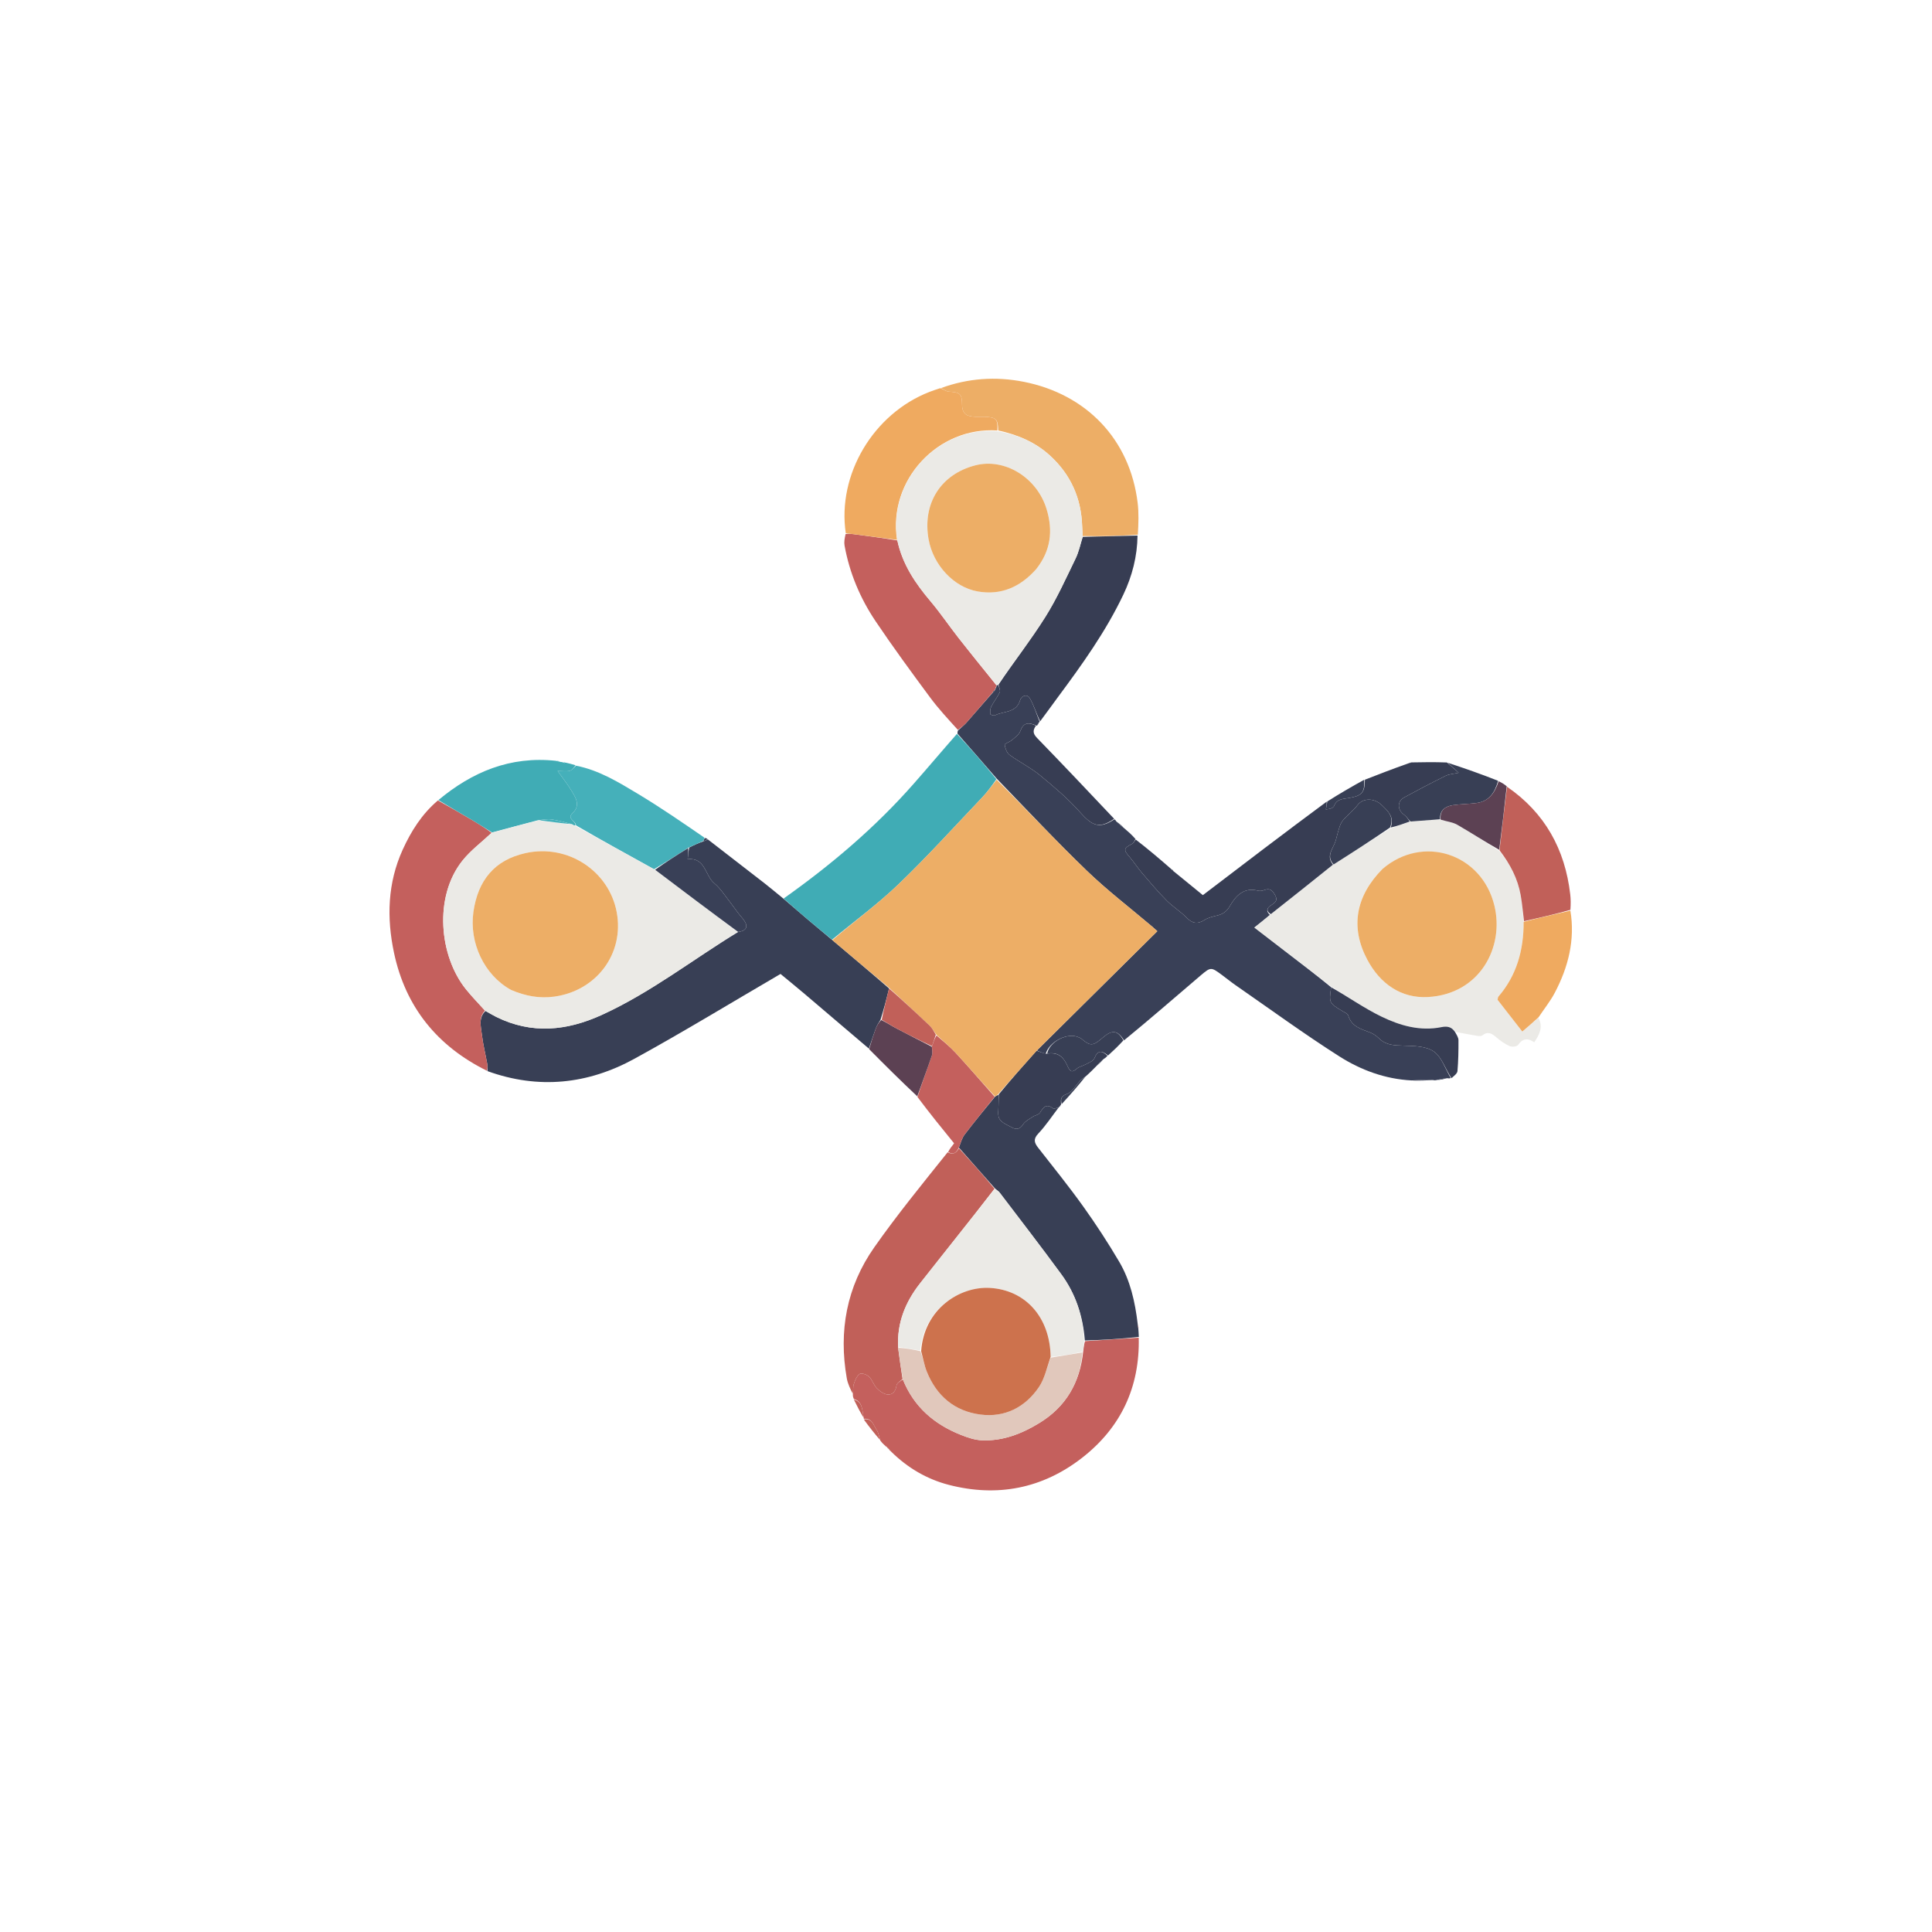 <svg version="1.1" id="Layer_1" xmlns="http://www.w3.org/2000/svg" xmlns:xlink="http://www.w3.org/1999/xlink" x="0px" y="0px"
	 width="100%" viewBox="0 0 1080 1080" enable-background="new 0 0 1080 1080" xml:space="preserve">
<path fill="none" opacity="0" stroke="none" 
	d="
M691,1081 
	C460.693,1081 230.886,1081 1.04,1081 
	C1.04,721.068 1.04,361.136 1.04,1.102 
	C360.89,1.102 720.781,1.102 1080.836,1.102 
	C1080.836,361 1080.836,721 1080.836,1081 
	C951.136,1081 821.318,1081 691,1081 
M495.95,809.042 
	C495.95,809.042 495.847,809.059 496.019,809.588 
	C496.326,809.777 496.634,809.965 496.952,810.05 
	C496.952,810.05 496.848,810.053 497.02,810.605 
	C497.322,810.835 497.624,811.065 498.245,811.86 
	C507.417,820.64 518.213,826.888 530.373,830.039 
	C557.481,837.065 582.747,832.126 604.81,814.988 
	C626.484,798.153 637.224,775.484 636.648,746.914 
	C636.54,745.489 636.431,744.064 636.572,742.223 
	C636.409,741.623 636.246,741.022 636.014,739.517 
	C634.496,727.535 631.805,715.796 625.654,705.342 
	C619.422,694.752 612.68,684.418 605.533,674.422 
	C597.531,663.231 588.867,652.509 580.39,641.663 
	C578.184,638.84 577.447,636.801 580.425,633.653 
	C584.659,629.176 588.082,623.932 591.988,619.009 
	C591.988,619.009 591.993,618.872 592.372,618.796 
	C592.547,618.591 592.636,618.354 593.042,617.805 
	C593.042,617.805 593.125,617.323 593.796,617.125 
	C598.185,612.084 602.573,607.043 607.425,601.521 
	C609.275,599.637 611.125,597.753 613.518,595.528 
	C614.719,594.37 615.919,593.212 617.645,591.851 
	C618.126,591.292 618.606,590.733 619.714,589.923 
	C622.474,587.269 625.234,584.615 628.677,581.935 
	C642.791,569.743 656.85,557.487 671.044,545.389 
	C676.875,540.42 677.017,540.563 683.043,544.988 
	C685.593,546.86 688.033,548.887 690.631,550.687 
	C709.918,564.047 728.887,577.91 748.665,590.5 
	C760.749,598.192 774.325,603.194 789.769,604.194 
	C793.507,604.116 797.245,604.038 801.684,604.09 
	C802.141,603.982 802.598,603.874 803.806,603.879 
	C805.53,603.556 807.254,603.232 809.667,603.015 
	C810.111,602.897 810.556,602.779 811.779,602.753 
	C812.809,601.417 814.611,600.147 814.733,598.732 
	C815.228,593.003 815.325,587.23 815.293,581.474 
	C815.285,579.984 814.274,578.501 814.649,577.006 
	C818.299,577.692 821.94,578.433 825.604,579.028 
	C826.601,579.19 827.971,579.3 828.653,578.769 
	C831.779,576.335 833.999,577.74 836.498,579.897 
	C838.721,581.815 841.214,583.57 843.871,584.771 
	C845.148,585.348 847.932,585.074 848.564,584.164 
	C851.229,580.324 854.229,580.218 857.624,582.65 
	C860.731,578.174 862.725,573.916 860.249,568.311 
	C863.223,563.903 866.622,559.719 869.091,555.044 
	C876.71,540.617 880.562,525.336 878.242,507.973 
	C878.094,505.316 878.081,502.645 877.776,500.006 
	C874.861,474.744 863.6,454.361 842.097,439.241 
	C840.773,438.34 839.449,437.439 837.572,436.025 
	C828.057,432.727 818.542,429.429 808.241,425.83 
	C801.819,425.95 795.398,426.07 788.337,426.138 
	C787.991,426.358 787.645,426.577 786.561,426.687 
	C778.706,429.741 770.851,432.796 762.253,435.887 
	C755.503,439.804 748.753,443.721 741.303,447.836 
	C718.304,465.378 695.306,482.92 672.408,500.384 
	C667.264,496.188 661.63,491.592 655.824,486.538 
	C655.631,486.234 655.355,486.086 654.673,485.502 
	C648.12,479.992 641.566,474.482 634.755,468.367 
	C632.612,466.541 630.47,464.715 628.021,462.303 
	C626.683,461.196 625.345,460.088 623.832,458.5 
	C623.544,458.338 623.255,458.176 622.671,457.414 
	C608.381,442.432 594.16,427.384 579.733,412.535 
	C577.297,410.028 577.288,408.212 579.766,405.765 
	C579.766,405.765 579.867,405.444 580.191,405.138 
	C580.402,404.76 580.613,404.383 581.107,403.781 
	C581.107,403.781 581.138,403.421 581.731,403.051 
	C584.916,398.638 588.049,394.188 591.293,389.819 
	C604.863,371.544 618.137,353.065 627.952,332.413 
	C632.9,322 635.757,310.959 636.609,298.454 
	C636.415,292.663 636.652,286.82 635.955,281.091 
	C631.619,245.462 607.205,220.341 572.332,213.439 
	C556.59,210.323 541.1,211.408 525.235,217.034 
	C523.364,217.706 521.477,218.339 519.624,219.058 
	C488.228,231.254 467.916,265.269 472.199,298.979 
	C472.151,300.968 471.764,303.018 472.109,304.936 
	C474.875,320.29 480.849,334.462 489.492,347.314 
	C499.208,361.762 509.525,375.817 519.884,389.819 
	C524.596,396.187 530.037,402.016 535.19,408.76 
	C535.206,409.208 535.223,409.656 534.627,410.392 
	C526.61,419.715 518.688,429.121 510.559,438.346 
	C489.08,462.723 464.484,483.559 437.205,501.775 
	C433.991,499.146 430.829,496.45 427.554,493.899 
	C416.934,485.632 406.274,477.418 395.37,468.761 
	C394.913,468.593 394.456,468.426 393.625,467.683 
	C381.359,459.71 369.296,451.401 356.768,443.864 
	C345.832,437.285 334.847,430.527 321.483,427.54 
	C319.641,427.112 317.8,426.685 315.502,426.102 
	C315.502,426.102 315.023,426.153 314.44,425.975 
	C314.036,425.953 313.632,425.932 312.797,425.481 
	C312.214,425.382 311.63,425.283 310.214,425.01 
	C285.129,422.534 263.904,431.543 244.312,447.364 
	C235.789,455.107 229.792,464.664 225.093,475.009 
	C216.654,493.59 216.095,513.038 220.253,532.63 
	C226.708,563.045 244.494,584.859 272.665,599.3 
	C301.104,609.092 328.68,606.103 354.641,591.857 
	C382.147,576.765 408.953,560.399 436.316,544.442 
	C440.544,547.943 445.317,551.817 450.006,555.792 
	C461.929,565.899 473.814,576.05 485.998,586.792 
	C494.895,595.617 503.793,604.441 512.862,613.932 
	C519.733,622.385 526.604,630.838 533.342,639.127 
	C531.886,640.993 530.779,642.411 529.103,644.146 
	C515.58,661.831 501.461,679.097 488.688,697.308 
	C473.279,719.276 468.718,744.081 473.36,770.493 
	C473.894,773.533 475.333,776.413 476.449,780.07 
	C476.728,780.717 477.006,781.365 477.316,782.71 
	C479.167,786.19 481.019,789.67 482.863,793.031 
	C482.863,793.031 482.816,793.14 482.923,793.836 
	C485.917,797.649 488.912,801.462 492.162,805.79 
	C493.008,806.553 493.854,807.315 494.969,808.589 
	C495.297,808.775 495.625,808.961 495.95,809.042 
z"/>
<path fill="#394057" opacity="1" stroke="none" 
	d="
M811,602.661 
	C810.556,602.779 810.111,602.897 809.084,602.729 
	C806.686,602.884 804.87,603.324 803.055,603.765 
	C802.598,603.874 802.141,603.982 801.029,603.756 
	C796.587,603.601 792.8,603.781 789.014,603.962 
	C774.325,603.194 760.749,598.192 748.665,590.5 
	C728.887,577.91 709.918,564.047 690.631,550.687 
	C688.033,548.887 685.593,546.86 683.043,544.988 
	C677.017,540.563 676.875,540.42 671.044,545.389 
	C656.85,557.487 642.791,569.743 628.325,581.579 
	C624.854,575.878 621.657,575.543 616.482,580.018 
	C610.879,584.862 609.522,584.918 604.435,580.576 
	C604.073,580.266 603.559,580.135 603.117,579.917 
	C597.021,576.919 586.639,582.12 584.576,589.06 
	C582.586,588.53 581.021,587.935 579.656,587.195 
	C602.132,564.966 624.408,542.883 646.955,520.531 
	C646.376,520.018 645.184,518.92 643.949,517.872 
	C631.785,507.55 619.046,497.826 607.579,486.782 
	C590.348,470.187 574.006,452.668 557.155,435.243 
	C549.762,426.663 542.501,418.384 535.239,410.104 
	C535.223,409.656 535.206,409.208 535.499,408.36 
	C537.271,406.663 538.884,405.5 540.169,404.047 
	C545.161,398.404 550.048,392.669 555.192,386.857 
	C555.677,386.544 555.858,386.28 555.965,385.977 
	C555.978,385.998 555.94,385.954 556.187,385.797 
	C556.623,385.103 556.812,384.565 557.008,383.795 
	C557.013,383.564 556.995,383.101 557.166,383.001 
	C557.337,382.902 557.731,382.88 558.046,383.034 
	C558.568,384.468 559.339,386.02 558.877,386.976 
	C557.529,389.763 555.536,392.233 554.112,394.991 
	C553.493,396.189 553.469,397.798 553.578,399.189 
	C553.603,399.507 555.544,400.183 556.186,399.861 
	C561.072,397.408 568.101,398.672 570.273,391.332 
	C570.954,389.032 574.098,387.637 575.659,390.316 
	C578.023,394.371 579.363,399.023 581.138,403.421 
	C581.138,403.421 581.107,403.781 580.682,403.952 
	C580.128,404.563 579.997,405.004 579.867,405.444 
	C579.867,405.444 579.766,405.765 579.273,405.577 
	C574.854,403.599 572.061,403.96 570.366,408.671 
	C569.649,410.663 567.428,412.2 565.686,413.707 
	C564.428,414.795 561.533,415.686 561.629,416.327 
	C561.929,418.336 562.81,420.855 564.343,421.978 
	C569.819,425.985 576.048,429.022 581.267,433.308 
	C589.144,439.777 597.031,446.438 603.766,454.035 
	C610.709,461.865 614.642,463.382 622.967,458.013 
	C623.255,458.176 623.544,458.338 623.965,459.094 
	C625.508,460.755 626.917,461.822 628.327,462.889 
	C630.47,464.715 632.612,466.541 634.734,468.995 
	C634.072,470.353 633.571,471.351 632.767,471.77 
	C628.146,474.178 628.005,475.051 631.221,478.782 
	C633.81,481.785 635.972,485.156 638.549,488.171 
	C642.955,493.328 647.345,498.525 652.109,503.342 
	C655.541,506.811 659.848,509.418 663.252,512.91 
	C666.496,516.236 669.384,516.772 673.321,514.266 
	C675.345,512.978 677.885,512.388 680.272,511.811 
	C683.458,511.041 685.659,509.665 687.448,506.559 
	C690.839,500.669 695.312,495.809 703.359,497.918 
	C704.4,498.191 705.727,497.934 706.77,497.53 
	C709.784,496.363 711.279,497.685 712.715,500.243 
	C714.283,503.035 713.257,504.33 710.92,505.79 
	C708.897,507.053 707.03,508.821 709.902,511.417 
	C707.035,513.87 704.326,516.028 701.219,518.502 
	C707.21,523.11 712.831,527.44 718.46,531.76 
	C727.022,538.33 735.589,544.892 744.118,551.876 
	C742.869,560.634 742.899,560.664 750.639,565.329 
	C751.751,566 753.38,566.681 753.682,567.685 
	C755.556,573.921 760.941,575.251 766.035,577.215 
	C767.823,577.904 769.526,579.14 770.912,580.491 
	C774.812,584.292 779.441,584.387 784.552,584.517 
	C790.326,584.664 797.172,584.752 801.504,587.789 
	C805.956,590.91 807.938,597.557 811,602.661 
z"/>
<path fill="#383F55" opacity="1" stroke="none" 
	d="
M485.714,586.184 
	C473.814,576.05 461.929,565.899 450.006,555.792 
	C445.317,551.817 440.544,547.943 436.316,544.442 
	C408.953,560.399 382.147,576.765 354.641,591.857 
	C328.68,606.103 301.104,609.092 272.522,598.775 
	C272.397,597.126 272.596,595.968 272.402,594.881 
	C271.409,589.33 270,583.834 269.354,578.247 
	C268.837,573.783 267.346,568.959 271.395,565.115 
	C273.583,566.331 275.424,567.475 277.357,568.434 
	C297.295,578.319 316.95,576.248 336.58,567.267 
	C363.676,554.87 387.103,536.528 412.638,520.966 
	C417.138,520.387 418.319,518.075 416.11,514.756 
	C415.109,513.252 413.813,511.948 412.722,510.5 
	C409.886,506.733 407.151,502.888 404.252,499.171 
	C402.757,497.253 401.195,495.3 399.324,493.781 
	C394.065,489.516 394.449,479.3 384.42,480.265 
	C384.644,477.921 384.83,475.988 385.226,473.788 
	C387.975,472.385 390.513,471.25 393.21,470.301 
	C394.122,470.053 394.875,469.618 395.629,469.184 
	C406.274,477.418 416.934,485.632 427.554,493.899 
	C430.829,496.45 433.991,499.146 437.721,502.171 
	C442.757,506.455 447.248,510.376 451.801,514.224 
	C456.21,517.949 460.682,521.598 465.301,525.534 
	C475.961,534.564 486.445,543.34 496.98,552.524 
	C495.527,558.619 494.025,564.307 492.202,570.089 
	C491.091,571.793 490.159,573.35 489.543,575.023 
	C488.182,578.712 486.98,582.46 485.714,586.184 
z"/>
<path fill="#EBEAE6" opacity="1" stroke="none" 
	d="
M744.155,551.458 
	C735.589,544.892 727.022,538.33 718.46,531.76 
	C712.831,527.44 707.21,523.11 701.219,518.502 
	C704.326,516.028 707.035,513.87 710.231,511.324 
	C722.196,501.74 733.676,492.543 745.489,483.24 
	C756.216,476.434 766.609,469.735 777.376,463.01 
	C781.195,461.729 784.638,460.474 788.509,459.229 
	C794.296,458.818 799.655,458.398 805.322,458.18 
	C808.642,459.233 811.975,459.526 814.607,461.039 
	C822.545,465.602 830.211,470.64 838.15,475.76 
	C844.239,483.149 848.417,491.151 850.053,500.306 
	C850.917,505.147 851.321,510.07 851.731,515.313 
	C851.758,531.142 847.857,545.224 837.577,557.167 
	C837.388,557.386 837.409,557.786 837.143,558.879 
	C841.736,564.776 846.629,571.057 850.972,576.632 
	C854.477,573.627 857.226,571.27 859.974,568.913 
	C862.725,573.916 860.731,578.174 857.624,582.65 
	C854.229,580.218 851.229,580.324 848.564,584.164 
	C847.932,585.074 845.148,585.348 843.871,584.771 
	C841.214,583.57 838.721,581.815 836.498,579.897 
	C833.999,577.74 831.779,576.335 828.653,578.769 
	C827.971,579.3 826.601,579.19 825.604,579.028 
	C821.94,578.433 818.299,577.692 813.852,576.886 
	C811.38,573.812 808.71,573.581 805.791,574.171 
	C793.864,576.581 782.675,573.338 772.288,568.313 
	C762.486,563.571 753.5,557.144 744.155,551.458 
M772.543,486.021 
	C757.737,501.001 754.717,518.48 764.378,536.564 
	C771.534,549.962 783.276,558.193 798.274,557.348 
	C827.178,555.721 841.021,529.611 835.388,506.274 
	C828.342,477.088 795.351,466.356 772.543,486.021 
z"/>
<path fill="#C4605D" opacity="1" stroke="none" 
	d="
M477.285,782.012 
	C477.006,781.365 476.728,780.717 476.757,779.48 
	C477.091,777.19 476.727,775.36 477.239,773.82 
	C477.94,771.709 478.889,769.234 480.544,768.055 
	C481.516,767.362 484.566,768.358 485.785,769.528 
	C487.618,771.287 488.35,774.174 490.141,776.004 
	C491.763,777.661 494.116,779.406 496.255,779.556 
	C499.022,779.749 500.735,777.627 501.159,774.426 
	C501.333,773.109 503.348,772.035 504.708,771.126 
	C510.938,786.608 522.37,796.23 537.202,802.13 
	C540.971,803.629 545.058,805.003 549.045,805.149 
	C560.715,805.574 571.251,801.44 581.038,795.445 
	C595.808,786.399 603.678,772.986 605.517,755.43 
	C605.795,753.24 605.949,751.469 606.545,749.709 
	C616.843,749.068 626.701,748.416 636.559,747.763 
	C637.224,775.484 626.484,798.153 604.81,814.988 
	C582.747,832.126 557.481,837.065 530.373,830.039 
	C518.213,826.888 507.417,820.64 497.991,811.306 
	C497.44,810.518 497.144,810.286 496.848,810.053 
	C496.848,810.053 496.952,810.05 496.837,809.854 
	C496.431,809.459 496.139,809.259 495.847,809.059 
	C495.847,809.059 495.95,809.042 495.817,808.839 
	C495.356,808.45 495.028,808.263 494.7,808.077 
	C493.854,807.315 493.008,806.553 492.024,805.145 
	C491.309,802.784 491.064,800.842 490.082,799.402 
	C488.257,796.723 487.515,792.55 482.816,793.14 
	C482.816,793.14 482.863,793.031 482.898,792.687 
	C481.813,788.482 482.465,783.653 477.285,782.012 
z"/>
<path fill="#383F55" opacity="1" stroke="none" 
	d="
M636.604,747.339 
	C626.701,748.416 616.843,749.068 606.437,749.342 
	C605.365,735.467 601.186,723.128 593.248,712.291 
	C581.966,696.89 570.292,681.775 558.737,666.575 
	C558.071,665.7 556.969,665.156 556.021,664.143 
	C549.337,656.51 542.703,649.193 536.016,641.497 
	C537.044,638.784 537.75,636.166 539.272,634.169 
	C544.71,627.032 550.424,620.106 556.273,612.971 
	C556.958,612.545 557.404,612.249 558.159,612.107 
	C558.36,614.153 558.149,616.047 558.17,617.939 
	C558.199,620.53 557.547,623.669 558.761,625.563 
	C560.142,627.716 563.177,628.909 565.645,630.237 
	C568.104,631.561 570.112,631.336 571.907,628.543 
	C573.085,626.712 575.41,625.573 577.325,624.278 
	C578.603,623.414 580.63,623.172 581.335,622.038 
	C583.213,619.014 584.806,616.677 588.645,619.593 
	C589.229,620.037 590.759,619.239 591.851,619.015 
	C588.082,623.932 584.659,629.176 580.425,633.653 
	C577.447,636.801 578.184,638.84 580.39,641.663 
	C588.867,652.509 597.531,663.231 605.533,674.422 
	C612.68,684.418 619.422,694.752 625.654,705.342 
	C631.805,715.796 634.496,727.535 635.988,740.187 
	C636.083,741.451 636.203,742.045 636.323,742.638 
	C636.431,744.064 636.54,745.489 636.604,747.339 
z"/>
<path fill="#C16059" opacity="1" stroke="none" 
	d="
M536.069,641.875 
	C542.703,649.193 549.337,656.51 555.921,664.503 
	C541.992,682.592 528.013,699.925 514.275,717.447 
	C506.153,727.806 501.336,739.461 502.053,753.399 
	C502.83,759.516 503.678,765.184 504.525,770.851 
	C503.348,772.035 501.333,773.109 501.159,774.426 
	C500.735,777.627 499.022,779.749 496.255,779.556 
	C494.116,779.406 491.763,777.661 490.141,776.004 
	C488.35,774.174 487.618,771.287 485.785,769.528 
	C484.566,768.358 481.516,767.362 480.544,768.055 
	C478.889,769.234 477.94,771.709 477.239,773.82 
	C476.727,775.36 477.091,777.19 476.709,779.129 
	C475.333,776.413 473.894,773.533 473.36,770.493 
	C468.718,744.081 473.279,719.276 488.688,697.308 
	C501.461,679.097 515.58,661.831 529.726,644.14 
	C533.233,645.855 534.758,644.136 536.069,641.875 
z"/>
<path fill="#40ACB5" opacity="1" stroke="none" 
	d="
M465.127,525.28 
	C460.682,521.598 456.21,517.949 451.801,514.224 
	C447.248,510.376 442.757,506.455 438.026,502.291 
	C464.484,483.559 489.08,462.723 510.559,438.346 
	C518.688,429.121 526.61,419.715 534.933,410.248 
	C542.501,418.384 549.762,426.663 556.984,435.585 
	C554.311,439.431 551.864,442.812 549.013,445.81 
	C533.55,462.074 518.47,478.745 502.296,494.275 
	C490.687,505.422 477.571,515.001 465.127,525.28 
z"/>
<path fill="#C4605D" opacity="1" stroke="none" 
	d="
M271.09,564.958 
	C267.346,568.959 268.837,573.783 269.354,578.247 
	C270,583.834 271.409,589.33 272.402,594.881 
	C272.596,595.968 272.397,597.126 272.222,598.573 
	C244.494,584.859 226.708,563.045 220.253,532.63 
	C216.095,513.038 216.654,493.59 225.093,475.009 
	C229.792,464.664 235.789,455.107 244.785,447.451 
	C251.834,451.372 258.432,455.168 264.978,459.053 
	C268.382,461.074 271.694,463.25 274.811,465.561 
	C269.168,470.857 263.058,475.391 258.479,481.143 
	C242.399,501.34 245.504,534.489 260.528,553.084 
	C263.853,557.2 267.559,561.008 271.09,564.958 
z"/>
<path fill="#EDAE66" opacity="1" stroke="none" 
	d="
M525.98,216.949 
	C541.1,211.408 556.59,210.323 572.332,213.439 
	C607.205,220.341 631.619,245.462 635.955,281.091 
	C636.652,286.82 636.415,292.663 636.057,298.904 
	C625.433,299.609 615.362,299.864 605.235,299.659 
	C605.095,297.541 604.982,295.884 604.932,294.225 
	C604.457,278.505 598.519,265.229 586.902,254.632 
	C578.705,247.155 568.86,242.981 558.003,240.635 
	C557.877,234.456 556.881,233.371 551.162,233.027 
	C549.189,232.908 547.2,233.068 545.224,232.98 
	C540.89,232.786 537.823,231.813 537.801,226.173 
	C537.777,219.939 536.443,219.33 530.326,218.912 
	C528.839,218.811 527.426,217.632 525.98,216.949 
z"/>
<path fill="#373D53" opacity="1" stroke="none" 
	d="
M788.081,459.22 
	C784.638,460.474 781.195,461.729 777.377,462.602 
	C779.596,456.638 775.815,453.332 772.444,450.077 
	C768.064,445.847 761.843,446.133 758.928,449.98 
	C756.71,452.908 753.728,455.246 751.218,457.969 
	C750.289,458.978 749.515,460.257 749.063,461.55 
	C748.148,464.167 747.443,466.864 746.756,469.554 
	C745.602,474.074 740.866,478.194 745.155,483.347 
	C733.676,492.543 722.196,501.74 710.388,511.029 
	C707.03,508.821 708.897,507.053 710.92,505.79 
	C713.257,504.33 714.283,503.035 712.715,500.243 
	C711.279,497.685 709.784,496.363 706.77,497.53 
	C705.727,497.934 704.4,498.191 703.359,497.918 
	C695.312,495.809 690.839,500.669 687.448,506.559 
	C685.659,509.665 683.458,511.041 680.272,511.811 
	C677.885,512.388 675.345,512.978 673.321,514.266 
	C669.384,516.772 666.496,516.236 663.252,512.91 
	C659.848,509.418 655.541,506.811 652.109,503.342 
	C647.345,498.525 642.955,493.328 638.549,488.171 
	C635.972,485.156 633.81,481.785 631.221,478.782 
	C628.005,475.051 628.146,474.178 632.767,471.77 
	C633.571,471.351 634.072,470.353 634.863,469.297 
	C641.566,474.482 648.12,479.992 654.955,485.996 
	C655.441,486.731 655.694,486.899 655.996,486.996 
	C661.63,491.592 667.264,496.188 672.408,500.384 
	C695.306,482.92 718.304,465.378 741.62,448.127 
	C741.685,449.772 741.433,451.127 741.181,452.481 
	C743.438,452.304 745.333,451.671 745.789,450.486 
	C747.309,446.528 750.833,446.643 753.889,446.116 
	C761.314,444.837 762.865,443.253 762.996,435.851 
	C770.851,432.796 778.706,429.741 787.241,426.736 
	C788.273,426.587 788.625,426.389 788.977,426.19 
	C795.398,426.07 801.819,425.95 808.851,426.231 
	C811.206,428.206 812.953,429.782 815.39,431.981 
	C812.448,432.634 810.086,432.71 808.159,433.665 
	C800.358,437.53 792.637,441.565 784.997,445.74 
	C780.814,448.025 781.062,452.827 785.111,455.636 
	C786.339,456.488 787.104,458.007 788.081,459.22 
z"/>
<path fill="#C4605D" opacity="1" stroke="none" 
	d="
M556.995,383.101 
	C556.995,383.101 557.013,383.564 556.766,383.957 
	C556.326,384.885 556.133,385.42 555.94,385.954 
	C555.94,385.954 555.978,385.998 555.735,386.07 
	C555.222,386.356 555.049,386.631 554.975,386.967 
	C550.048,392.669 545.161,398.404 540.169,404.047 
	C538.884,405.5 537.271,406.663 535.478,408.024 
	C530.037,402.016 524.596,396.187 519.884,389.819 
	C509.525,375.817 499.208,361.762 489.492,347.314 
	C480.849,334.462 474.875,320.29 472.109,304.936 
	C471.764,303.018 472.151,300.968 472.694,298.534 
	C474.486,298.258 475.784,298.425 477.082,298.595 
	C485.203,299.659 493.323,300.724 501.611,302.11 
	C504.49,315.534 511.708,326.109 520.174,336.129 
	C525.735,342.711 530.571,349.901 535.894,356.692 
	C542.844,365.56 549.954,374.303 556.995,383.101 
z"/>
<path fill="#373D53" opacity="1" stroke="none" 
	d="
M605.291,300.119 
	C615.362,299.864 625.433,299.609 635.88,299.365 
	C635.757,310.959 632.9,322 627.952,332.413 
	C618.137,353.065 604.863,371.544 591.293,389.819 
	C588.049,394.188 584.916,398.638 581.435,403.236 
	C579.363,399.023 578.023,394.371 575.659,390.316 
	C574.098,387.637 570.954,389.032 570.273,391.332 
	C568.101,398.672 561.072,397.408 556.186,399.861 
	C555.544,400.183 553.603,399.507 553.578,399.189 
	C553.469,397.798 553.493,396.189 554.112,394.991 
	C555.536,392.233 557.529,389.763 558.877,386.976 
	C559.339,386.02 558.568,384.468 558.172,382.713 
	C566.84,369.813 576.266,357.748 584.369,344.851 
	C590.853,334.532 595.882,323.276 601.233,312.278 
	C603.086,308.469 603.966,304.186 605.291,300.119 
z"/>
<path fill="#EFAA60" opacity="1" stroke="none" 
	d="
M501.443,301.789 
	C493.323,300.724 485.203,299.659 477.082,298.595 
	C475.784,298.425 474.486,298.258 472.796,298.101 
	C467.916,265.269 488.228,231.254 519.624,219.058 
	C521.477,218.339 523.364,217.706 525.607,216.991 
	C527.426,217.632 528.839,218.811 530.326,218.912 
	C536.443,219.33 537.777,219.939 537.801,226.173 
	C537.823,231.813 540.89,232.786 545.224,232.98 
	C547.2,233.068 549.189,232.908 551.162,233.027 
	C556.881,233.371 557.877,234.456 557.539,240.658 
	C524.443,238.391 496.273,268.354 501.443,301.789 
z"/>
<path fill="#45B0BA" opacity="1" stroke="none" 
	d="
M393.051,470.114 
	C390.513,471.25 387.975,472.385 384.871,473.825 
	C378.188,478.079 372.072,482.029 365.624,485.889 
	C350.859,477.781 336.426,469.762 321.975,461.387 
	C321.797,458.729 316.697,457.782 320.018,454.605 
	C324.638,450.184 321.875,446.082 319.536,442.147 
	C317.404,438.559 314.757,435.277 311.725,430.996 
	C314.64,430.996 316.685,431.368 318.494,430.873 
	C319.823,430.509 320.841,429.011 321.998,428.019 
	C334.847,430.527 345.832,437.285 356.768,443.864 
	C369.296,451.401 381.359,459.71 393.737,468.223 
	C393.584,469.213 393.318,469.664 393.051,470.114 
z"/>
<path fill="#40ACB5" opacity="1" stroke="none" 
	d="
M321.74,427.779 
	C320.841,429.011 319.823,430.509 318.494,430.873 
	C316.685,431.368 314.64,430.996 311.725,430.996 
	C314.757,435.277 317.404,438.559 319.536,442.147 
	C321.875,446.082 324.638,450.184 320.018,454.605 
	C316.697,457.782 321.797,458.729 321.695,461.402 
	C320.951,461.512 320.469,461.251 319.755,460.709 
	C315.729,459.603 311.966,458.55 308.132,458.042 
	C305.814,457.734 303.383,458.273 300.575,458.551 
	C291.78,460.899 283.414,463.128 275.047,465.357 
	C271.694,463.25 268.382,461.074 264.978,459.053 
	C258.432,455.168 251.834,451.372 245.049,447.261 
	C263.904,431.543 285.129,422.534 310.846,425.305 
	C312.061,425.704 312.644,425.807 313.228,425.911 
	C313.632,425.932 314.036,425.953 314.816,426.192 
	C315.192,426.41 315.602,426.522 315.602,426.522 
	C315.602,426.522 315.959,426.257 315.959,426.257 
	C317.8,426.685 319.641,427.112 321.74,427.779 
z"/>
<path fill="#C16059" opacity="1" stroke="none" 
	d="
M851.932,514.957 
	C851.321,510.07 850.917,505.147 850.053,500.306 
	C848.417,491.151 844.239,483.149 838.238,475.316 
	C839.585,463.004 841.012,451.401 842.438,439.799 
	C863.6,454.361 874.861,474.744 877.776,500.006 
	C878.081,502.645 878.094,505.316 877.876,508.606 
	C868.984,511.145 860.458,513.051 851.932,514.957 
z"/>
<path fill="#EFAA60" opacity="1" stroke="none" 
	d="
M851.731,515.313 
	C860.458,513.051 868.984,511.145 877.854,509.062 
	C880.562,525.336 876.71,540.617 869.091,555.044 
	C866.622,559.719 863.223,563.903 860.112,568.612 
	C857.226,571.27 854.477,573.627 850.972,576.632 
	C846.629,571.057 841.736,564.776 837.143,558.879 
	C837.409,557.786 837.388,557.386 837.577,557.167 
	C847.857,545.224 851.758,531.142 851.731,515.313 
z"/>
<path fill="#C4605D" opacity="1" stroke="none" 
	d="
M536.016,641.497 
	C534.758,644.136 533.233,645.855 530.011,643.982 
	C530.779,642.411 531.886,640.993 533.342,639.127 
	C526.604,630.838 519.733,622.385 512.855,613.196 
	C515.559,605.022 518.358,597.615 520.905,590.122 
	C521.411,588.632 520.95,586.815 520.994,584.775 
	C521.753,582.511 522.452,580.62 523.492,578.813 
	C527.342,582.122 531.098,585.122 534.312,588.62 
	C541.693,596.651 548.81,604.925 556.034,613.101 
	C550.424,620.106 544.71,627.032 539.272,634.169 
	C537.75,636.166 537.044,638.784 536.016,641.497 
z"/>
<path fill="#373D53" opacity="1" stroke="none" 
	d="
M591.919,619.012 
	C590.759,619.239 589.229,620.037 588.645,619.593 
	C584.806,616.677 583.213,619.014 581.335,622.038 
	C580.63,623.172 578.603,623.414 577.325,624.278 
	C575.41,625.573 573.085,626.712 571.907,628.543 
	C570.112,631.336 568.104,631.561 565.645,630.237 
	C563.177,628.909 560.142,627.716 558.761,625.563 
	C557.547,623.669 558.199,620.53 558.17,617.939 
	C558.149,616.047 558.36,614.153 558.282,611.789 
	C565.217,603.326 572.336,595.333 579.456,587.34 
	C581.021,587.935 582.586,588.53 584.942,589.055 
	C590.862,588.053 594.19,590.07 596.86,596.152 
	C598.118,599.018 599.261,599.801 601.885,597.442 
	C603.231,596.233 605.324,595.895 606.971,594.971 
	C608.69,594.005 611.169,593.158 611.761,591.648 
	C613.638,586.867 615.952,587.208 619.086,590.174 
	C618.606,590.733 618.126,591.292 617.006,591.945 
	C615.236,593.317 614.105,594.593 612.975,595.869 
	C611.125,597.753 609.275,599.637 606.832,601.773 
	C605.445,602.697 604.585,603.306 603.868,604.053 
	C601.397,606.63 599.408,610.526 596.426,611.54 
	C592.708,612.805 592.952,614.685 593.125,617.323 
	C593.125,617.323 593.042,617.805 592.702,618.047 
	C592.193,618.454 592.07,618.649 591.993,618.872 
	C591.993,618.872 591.988,619.009 591.919,619.012 
z"/>
<path fill="#373D53" opacity="1" stroke="none" 
	d="
M744.118,551.876 
	C753.5,557.144 762.486,563.571 772.288,568.313 
	C782.675,573.338 793.864,576.581 805.791,574.171 
	C808.71,573.581 811.38,573.812 813.389,576.89 
	C814.274,578.501 815.285,579.984 815.293,581.474 
	C815.325,587.23 815.228,593.003 814.733,598.732 
	C814.611,600.147 812.809,601.417 811.39,602.707 
	C807.938,597.557 805.956,590.91 801.504,587.789 
	C797.172,584.752 790.326,584.664 784.552,584.517 
	C779.441,584.387 774.812,584.292 770.912,580.491 
	C769.526,579.14 767.823,577.904 766.035,577.215 
	C760.941,575.251 755.556,573.921 753.682,567.685 
	C753.38,566.681 751.751,566 750.639,565.329 
	C742.899,560.664 742.869,560.634 744.118,551.876 
z"/>
<path fill="#383F55" opacity="1" stroke="none" 
	d="
M788.509,459.229 
	C787.104,458.007 786.339,456.488 785.111,455.636 
	C781.062,452.827 780.814,448.025 784.997,445.74 
	C792.637,441.565 800.358,437.53 808.159,433.665 
	C810.086,432.71 812.448,432.634 815.39,431.981 
	C812.953,429.782 811.206,428.206 809.244,426.381 
	C818.542,429.429 828.057,432.727 837.449,436.484 
	C835.606,443.188 832.32,447.97 825.385,448.893 
	C820.992,449.478 816.513,449.444 812.138,450.112 
	C807.84,450.768 804.752,452.972 805.014,457.978 
	C799.655,458.398 794.296,458.818 788.509,459.229 
z"/>
<path fill="#373D53" opacity="1" stroke="none" 
	d="
M622.819,457.714 
	C614.642,463.382 610.709,461.865 603.766,454.035 
	C597.031,446.438 589.144,439.777 581.267,433.308 
	C576.048,429.022 569.819,425.985 564.343,421.978 
	C562.81,420.855 561.929,418.336 561.629,416.327 
	C561.533,415.686 564.428,414.795 565.686,413.707 
	C567.428,412.2 569.649,410.663 570.366,408.671 
	C572.061,403.96 574.854,403.599 579.12,405.647 
	C577.288,408.212 577.297,410.028 579.733,412.535 
	C594.16,427.384 608.381,442.432 622.819,457.714 
z"/>
<path fill="#5C4153" opacity="1" stroke="none" 
	d="
M520.935,585.148 
	C520.95,586.815 521.411,588.632 520.905,590.122 
	C518.358,597.615 515.559,605.022 512.769,612.862 
	C503.793,604.441 494.895,595.617 485.856,586.488 
	C486.98,582.46 488.182,578.712 489.543,575.023 
	C490.159,573.35 491.091,571.793 492.583,570.169 
	C495.664,571.616 497.973,573.209 500.434,574.515 
	C507.233,578.124 514.097,581.612 520.935,585.148 
z"/>
<path fill="#5C4153" opacity="1" stroke="none" 
	d="
M805.322,458.18 
	C804.752,452.972 807.84,450.768 812.138,450.112 
	C816.513,449.444 820.992,449.478 825.385,448.893 
	C832.32,447.97 835.606,443.188 837.725,436.74 
	C839.449,437.439 840.773,438.34 842.268,439.52 
	C841.012,451.401 839.585,463.004 838.071,475.05 
	C830.211,470.64 822.545,465.602 814.607,461.039 
	C811.975,459.526 808.642,459.233 805.322,458.18 
z"/>
<path fill="#383F55" opacity="1" stroke="none" 
	d="
M619.4,590.048 
	C615.952,587.208 613.638,586.867 611.761,591.648 
	C611.169,593.158 608.69,594.005 606.971,594.971 
	C605.324,595.895 603.231,596.233 601.885,597.442 
	C599.261,599.801 598.118,599.018 596.86,596.152 
	C594.19,590.07 590.862,588.053 585.366,588.99 
	C586.639,582.12 597.021,576.919 603.117,579.917 
	C603.559,580.135 604.073,580.266 604.435,580.576 
	C609.522,584.918 610.879,584.862 616.482,580.018 
	C621.657,575.543 624.854,575.878 627.983,581.592 
	C625.234,584.615 622.474,587.269 619.4,590.048 
z"/>
<path fill="#383F55" opacity="1" stroke="none" 
	d="
M762.625,435.869 
	C762.865,443.253 761.314,444.837 753.889,446.116 
	C750.833,446.643 747.309,446.528 745.789,450.486 
	C745.333,451.671 743.438,452.304 741.181,452.481 
	C741.433,451.127 741.685,449.772 741.97,448.028 
	C748.753,443.721 755.503,439.804 762.625,435.869 
z"/>
<path fill="#383F55" opacity="1" stroke="none" 
	d="
M593.461,617.224 
	C592.952,614.685 592.708,612.805 596.426,611.54 
	C599.408,610.526 601.397,606.63 603.868,604.053 
	C604.585,603.306 605.445,602.697 606.601,602.013 
	C602.573,607.043 598.185,612.084 593.461,617.224 
z"/>
<path fill="#C16059" opacity="1" stroke="none" 
	d="
M482.87,793.488 
	C487.515,792.55 488.257,796.723 490.082,799.402 
	C491.064,800.842 491.309,802.784 491.896,804.888 
	C488.912,801.462 485.917,797.649 482.87,793.488 
z"/>
<path fill="#C16059" opacity="1" stroke="none" 
	d="
M477.3,782.361 
	C482.465,783.653 481.813,788.482 482.901,792.746 
	C481.019,789.67 479.167,786.19 477.3,782.361 
z"/>
<path fill="#373D53" opacity="1" stroke="none" 
	d="
M789.391,604.078 
	C792.8,603.781 796.587,603.601 800.679,603.69 
	C797.245,604.038 793.507,604.116 789.391,604.078 
z"/>
<path fill="#383F55" opacity="1" stroke="none" 
	d="
M613.246,595.698 
	C614.105,594.593 615.236,593.317 616.743,592.047 
	C615.919,593.212 614.719,594.37 613.246,595.698 
z"/>
<path fill="#373D53" opacity="1" stroke="none" 
	d="
M628.174,462.596 
	C626.917,461.822 625.508,460.755 624.052,459.334 
	C625.345,460.088 626.683,461.196 628.174,462.596 
z"/>
<path fill="#373D53" opacity="1" stroke="none" 
	d="
M803.43,603.822 
	C804.87,603.324 806.686,602.884 808.74,602.676 
	C807.254,603.232 805.53,603.556 803.43,603.822 
z"/>
<path fill="#394057" opacity="1" stroke="none" 
	d="
M393.21,470.301 
	C393.318,469.664 393.584,469.213 393.925,468.51 
	C394.456,468.426 394.913,468.593 395.499,468.972 
	C394.875,469.618 394.122,470.053 393.21,470.301 
z"/>
<path fill="#C4605D" opacity="1" stroke="none" 
	d="
M636.447,742.431 
	C636.203,742.045 636.083,741.451 636.023,740.64 
	C636.246,741.022 636.409,741.623 636.447,742.431 
z"/>
<path fill="#373D53" opacity="1" stroke="none" 
	d="
M580.029,405.291 
	C579.997,405.004 580.128,404.563 580.541,404.064 
	C580.613,404.383 580.402,404.76 580.029,405.291 
z"/>
<path fill="#45B0BA" opacity="1" stroke="none" 
	d="
M313.012,425.696 
	C312.644,425.807 312.061,425.704 311.262,425.392 
	C311.63,425.283 312.214,425.382 313.012,425.696 
z"/>
<path fill="#C16059" opacity="1" stroke="none" 
	d="
M495.933,809.324 
	C496.139,809.259 496.431,809.459 496.832,809.906 
	C496.634,809.965 496.326,809.777 495.933,809.324 
z"/>
<path fill="#C16059" opacity="1" stroke="none" 
	d="
M494.835,808.333 
	C495.028,808.263 495.356,808.45 495.819,808.892 
	C495.625,808.961 495.297,808.775 494.835,808.333 
z"/>
<path fill="#C16059" opacity="1" stroke="none" 
	d="
M496.934,810.329 
	C497.144,810.286 497.44,810.518 497.831,811.023 
	C497.624,811.065 497.322,810.835 496.934,810.329 
z"/>
<path fill="#383F55" opacity="1" stroke="none" 
	d="
M788.657,426.164 
	C788.625,426.389 788.273,426.587 787.61,426.79 
	C787.645,426.577 787.991,426.358 788.657,426.164 
z"/>
<path fill="#383F55" opacity="1" stroke="none" 
	d="
M592.183,618.834 
	C592.07,618.649 592.193,618.454 592.5,618.187 
	C592.636,618.354 592.547,618.591 592.183,618.834 
z"/>
<path fill="#45B0BA" opacity="1" stroke="none" 
	d="
M315.731,426.18 
	C315.959,426.257 315.602,426.522 315.602,426.522 
	C315.602,426.522 315.192,426.41 315.107,426.281 
	C315.023,426.153 315.502,426.102 315.731,426.18 
z"/>
<path fill="#394057" opacity="1" stroke="none" 
	d="
M655.91,486.767 
	C655.694,486.899 655.441,486.731 655.115,486.293 
	C655.355,486.086 655.631,486.234 655.91,486.767 
z"/>
<path fill="#EDAE66" opacity="1" stroke="none" 
	d="
M579.656,587.195 
	C572.336,595.333 565.217,603.326 557.974,611.636 
	C557.404,612.249 556.958,612.545 556.273,612.971 
	C548.81,604.925 541.693,596.651 534.312,588.62 
	C531.098,585.122 527.342,582.122 523.478,578.473 
	C521.995,576.474 521.083,574.672 519.703,573.361 
	C512.176,566.213 504.533,559.186 496.93,552.117 
	C486.445,543.34 475.961,534.564 465.301,525.534 
	C477.571,515.001 490.687,505.422 502.296,494.275 
	C518.47,478.745 533.55,462.074 549.013,445.81 
	C551.864,442.812 554.311,439.431 557.116,435.885 
	C574.006,452.668 590.348,470.187 607.579,486.782 
	C619.046,497.826 631.785,507.55 643.949,517.872 
	C645.184,518.92 646.376,520.018 646.955,520.531 
	C624.408,542.883 602.132,564.966 579.656,587.195 
z"/>
<path fill="#EBEAE6" opacity="1" stroke="none" 
	d="
M501.611,302.11 
	C496.273,268.354 524.443,238.391 557.54,241.083 
	C568.86,242.981 578.705,247.155 586.902,254.632 
	C598.519,265.229 604.457,278.505 604.932,294.225 
	C604.982,295.884 605.095,297.541 605.235,299.659 
	C603.966,304.186 603.086,308.469 601.233,312.278 
	C595.882,323.276 590.853,334.532 584.369,344.851 
	C576.266,357.748 566.84,369.813 557.858,382.559 
	C557.731,382.88 557.337,382.902 557.166,383.001 
	C549.954,374.303 542.844,365.56 535.894,356.692 
	C530.571,349.901 525.735,342.711 520.174,336.129 
	C511.708,326.109 504.49,315.534 501.611,302.11 
M579.442,317.877 
	C587.466,307.781 588.734,296.632 585.019,284.499 
	C579.663,267.007 561.715,255.893 545.254,260.116 
	C525.873,265.087 515.528,281.455 519.094,301.506 
	C521.618,315.695 533.035,328.219 546.487,330.608 
	C559.523,332.923 570.292,328.194 579.442,317.877 
z"/>
<path fill="#373D53" opacity="1" stroke="none" 
	d="
M556.187,385.797 
	C556.133,385.42 556.326,384.885 556.76,384.189 
	C556.812,384.565 556.623,385.103 556.187,385.797 
z"/>
<path fill="#373D53" opacity="1" stroke="none" 
	d="
M555.192,386.857 
	C555.049,386.631 555.222,386.356 555.721,386.049 
	C555.858,386.28 555.677,386.544 555.192,386.857 
z"/>
<path fill="#EBEAE6" opacity="1" stroke="none" 
	d="
M274.811,465.561 
	C283.414,463.128 291.78,460.899 301.01,458.669 
	C307.911,459.442 313.949,460.216 319.988,460.99 
	C320.469,461.251 320.951,461.512 321.712,461.758 
	C336.426,469.762 350.859,477.781 365.87,486.121 
	C381.711,497.946 396.973,509.449 412.236,520.952 
	C387.103,536.528 363.676,554.87 336.58,567.267 
	C316.95,576.248 297.295,578.319 277.357,568.434 
	C275.424,567.475 273.583,566.331 271.395,565.115 
	C267.559,561.008 263.853,557.2 260.528,553.084 
	C245.504,534.489 242.399,501.34 258.479,481.143 
	C263.058,475.391 269.168,470.857 274.811,465.561 
M286.077,553.574 
	C293.699,556.784 301.462,558.272 309.853,557.114 
	C333.488,553.851 349.059,533.055 344.754,509.949 
	C340.461,486.906 317.461,471.608 293.721,476.898 
	C276.439,480.749 267.15,492.142 264.648,509.744 
	C262.218,526.847 270.499,544.995 286.077,553.574 
z"/>
<path fill="#394057" opacity="1" stroke="none" 
	d="
M412.638,520.966 
	C396.973,509.449 381.711,497.946 366.202,486.21 
	C372.072,482.029 378.188,478.079 384.66,474.092 
	C384.83,475.988 384.644,477.921 384.42,480.265 
	C394.449,479.3 394.065,489.516 399.324,493.781 
	C401.195,495.3 402.757,497.253 404.252,499.171 
	C407.151,502.888 409.886,506.733 412.722,510.5 
	C413.813,511.948 415.109,513.252 416.11,514.756 
	C418.319,518.075 417.138,520.387 412.638,520.966 
z"/>
<path fill="#C16059" opacity="1" stroke="none" 
	d="
M496.98,552.524 
	C504.533,559.186 512.176,566.213 519.703,573.361 
	C521.083,574.672 521.995,576.474 523.138,578.39 
	C522.452,580.62 521.753,582.511 520.994,584.775 
	C514.097,581.612 507.233,578.124 500.434,574.515 
	C497.973,573.209 495.664,571.616 492.904,570.074 
	C494.025,564.307 495.527,558.619 496.98,552.524 
z"/>
<path fill="#EDAE66" opacity="1" stroke="none" 
	d="
M772.802,485.773 
	C795.351,466.356 828.342,477.088 835.388,506.274 
	C841.021,529.611 827.178,555.721 798.274,557.348 
	C783.276,558.193 771.534,549.962 764.378,536.564 
	C754.717,518.48 757.737,501.001 772.802,485.773 
z"/>
<path fill="#383F55" opacity="1" stroke="none" 
	d="
M745.489,483.24 
	C740.866,478.194 745.602,474.074 746.756,469.554 
	C747.443,466.864 748.148,464.167 749.063,461.55 
	C749.515,460.257 750.289,458.978 751.218,457.969 
	C753.728,455.246 756.71,452.908 758.928,449.98 
	C761.843,446.133 768.064,445.847 772.444,450.077 
	C775.815,453.332 779.596,456.638 777.003,462.629 
	C766.609,469.735 756.216,476.434 745.489,483.24 
z"/>
<path fill="#EBEAE6" opacity="1" stroke="none" 
	d="
M502.124,752.95 
	C501.336,739.461 506.153,727.806 514.275,717.447 
	C528.013,699.925 541.992,682.592 555.97,664.819 
	C556.969,665.156 558.071,665.7 558.737,666.575 
	C570.292,681.775 581.966,696.89 593.248,712.291 
	C601.186,723.128 605.365,735.467 605.997,749.33 
	C605.949,751.469 605.795,753.24 605.201,755.569 
	C598.962,757.063 593.164,757.999 587.309,758.486 
	C586.949,736.151 573.104,721.098 553.364,719.955 
	C536.425,718.974 516.508,731.83 514.411,754.944 
	C510.059,754.281 506.091,753.616 502.124,752.95 
z"/>
<path fill="#E1C8BC" opacity="1" stroke="none" 
	d="
M502.053,753.399 
	C506.091,753.616 510.059,754.281 514.54,755.323 
	C516.044,759.385 516.68,763.215 518.088,766.735 
	C523.536,780.363 533.692,788.916 548.131,790.756 
	C561.744,792.49 573.065,786.684 580.738,775.43 
	C583.999,770.649 585.218,764.475 587.365,758.934 
	C593.164,757.999 598.962,757.063 605.078,755.988 
	C603.678,772.986 595.808,786.399 581.038,795.445 
	C571.251,801.44 560.715,805.574 549.045,805.149 
	C545.058,805.003 540.971,803.629 537.202,802.13 
	C522.37,796.23 510.938,786.608 504.708,771.126 
	C503.678,765.184 502.83,759.516 502.053,753.399 
z"/>
<path fill="#45B0BA" opacity="1" stroke="none" 
	d="
M319.755,460.709 
	C313.949,460.216 307.911,459.442 301.438,458.55 
	C303.383,458.273 305.814,457.734 308.132,458.042 
	C311.966,458.55 315.729,459.603 319.755,460.709 
z"/>
<path fill="#EDAE66" opacity="1" stroke="none" 
	d="
M579.223,318.161 
	C570.292,328.194 559.523,332.923 546.487,330.608 
	C533.035,328.219 521.618,315.695 519.094,301.506 
	C515.528,281.455 525.873,265.087 545.254,260.116 
	C561.715,255.893 579.663,267.007 585.019,284.499 
	C588.734,296.632 587.466,307.781 579.223,318.161 
z"/>
<path fill="#EDAE66" opacity="1" stroke="none" 
	d="
M285.742,553.402 
	C270.499,544.995 262.218,526.847 264.648,509.744 
	C267.15,492.142 276.439,480.749 293.721,476.898 
	C317.461,471.608 340.461,486.906 344.754,509.949 
	C349.059,533.055 333.488,553.851 309.853,557.114 
	C301.462,558.272 293.699,556.784 285.742,553.402 
z"/>
<path fill="#CD724D" opacity="1" stroke="none" 
	d="
M587.309,758.486 
	C585.218,764.475 583.999,770.649 580.738,775.43 
	C573.065,786.684 561.744,792.49 548.131,790.756 
	C533.692,788.916 523.536,780.363 518.088,766.735 
	C516.68,763.215 516.044,759.385 514.925,755.319 
	C516.508,731.83 536.425,718.974 553.364,719.955 
	C573.104,721.098 586.949,736.151 587.309,758.486 
z"/>
</svg>